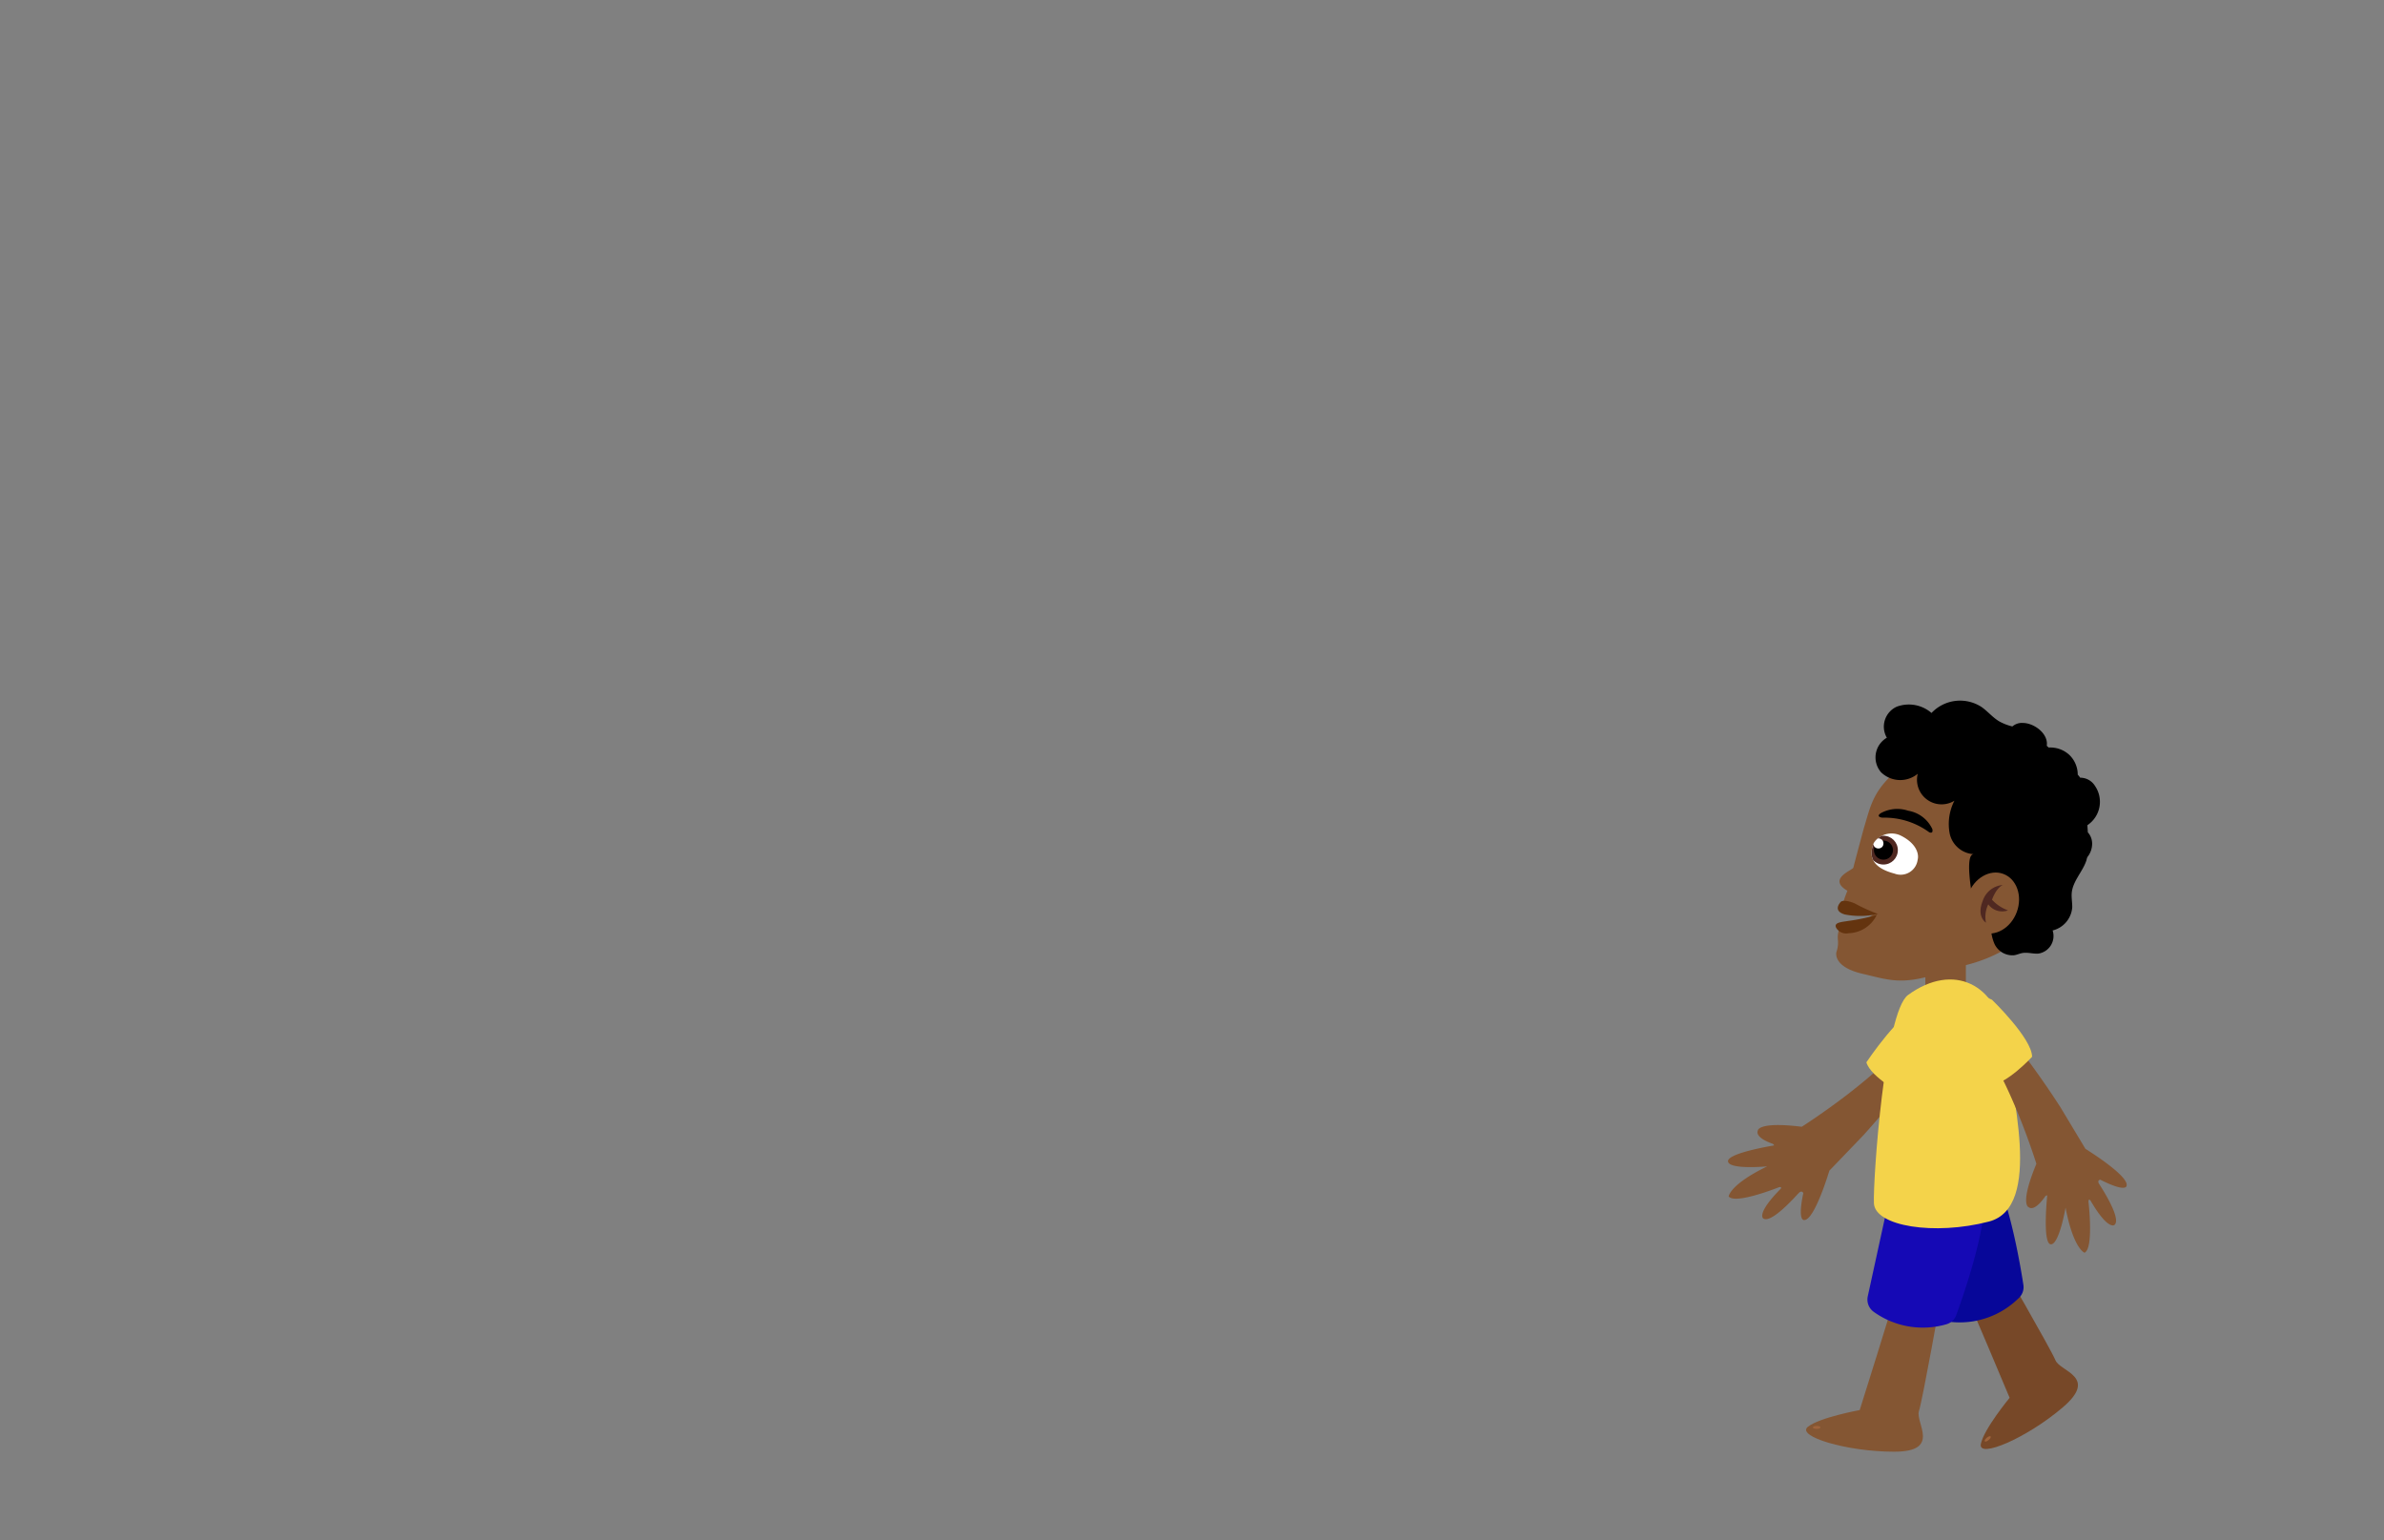 <svg xmlns="http://www.w3.org/2000/svg" xmlns:xlink="http://www.w3.org/1999/xlink" viewBox="0 0 260 168"><rect x="0" y="0" width="260" height="168" fill="#808080" stroke="none"/><defs><style>.cls-1{fill:#fff;}.cls-2{fill:#845633;}.cls-3{fill:#f4d34a;}.cls-4{fill:#774828;}.cls-5{fill:#9e633b;}.cls-6{fill:#070799;}.cls-7{fill:#1509b5;}.cls-8{fill:#64340f;}.cls-9{clip-path:url(#clip-path);}.cls-10{fill:#4f2821;}</style><clipPath id="clip-path"><path class="cls-1" d="M204.38,91.9a2.33,2.33,0,0,1,2.87-.79c1.73.84,2.06,2,1.89,2.66a1.87,1.87,0,0,1-2.52,1.51C204.83,94.81,203.53,93.86,204.38,91.9Z"/></clipPath></defs><g id="Layer_1" data-name="Layer 1"><rect class="cls-2" x="209.98" y="102.92" width="4.42" height="6.63"/><path class="cls-2" d="M212.51,111.77a97.63,97.63,0,0,1-9.31,12.07l-3.69,3.84s-1.58,5.32-2.71,5.38c0,0-.81.3-.13-2.94,0,0-.16-.35-.5,0s-3,3.38-3.87,2.77c0,0-.8-.5,1.9-3.23,0,0,.19-.27-.2-.17,0,0-4.75,1.91-5.47,1,0,0,.09-1.28,4.2-3.28,0,0-4.13.39-4.27-.53s5-1.75,5-1.75.07-.08-.17-.2c0,0-1.91-.61-1.58-1.43,0,0,0-1,4.79-.41,0,0,9.45-6,12.16-10.67,0,0,1.33-1.73,2.49-1.71C211.18,110.56,212.66,110.49,212.51,111.77Z"/><path class="cls-3" d="M212.73,112.56c.05-3.31-3.18-2.81-3.18-2.81-2.17.36-6,6.11-6,6.11.46,1.65,4.14,3.59,4.14,3.59,2-.48,4.86-5.85,4.86-5.85Z"/><path class="cls-4" d="M214.17,140.74c.28.45,5,11.71,5,11.71s-2.84,3.44-3.14,5.05,5-.65,8.93-4-.28-3.9-.79-5.14-6.28-11.21-6.28-11.21L214,140.42"/><ellipse class="cls-5" cx="216.78" cy="156.92" rx="0.41" ry="0.16" transform="translate(-50.1 176.72) rotate(-40.14)"/><path class="cls-6" d="M208.06,132.3,211.23,143a1.63,1.63,0,0,0,1.38,1.16,9.15,9.15,0,0,0,7.61-2.64,1.61,1.61,0,0,0,.45-1.4c-.39-2.52-1.74-10.39-3.94-13.5s-6.81,2.25-8.38,4.22A1.68,1.68,0,0,0,208.06,132.3Z"/><path class="cls-2" d="M206.57,141.62c-.08.53-3.75,12.17-3.75,12.17s-4.38.8-5.66,1.83,4.23,2.71,9.41,2.71,2.3-3.16,2.71-4.43,2.43-12.62,2.43-12.62h-5.06"/><ellipse class="cls-5" cx="198.13" cy="155.68" rx="0.41" ry="0.16"/><path class="cls-7" d="M206.07,130.52l-2.37,10.86a1.65,1.65,0,0,0,.64,1.69,9.2,9.2,0,0,0,7.94,1.36,1.61,1.61,0,0,0,1.07-1c.88-2.4,3.49-9.94,3.07-13.72s-7-1.32-9.38-.35A1.67,1.67,0,0,0,206.07,130.52Z"/><path class="cls-3" d="M208.09,108.52c-2.55,1.86-3.83,20.2-3.72,22.71s6.59,3.55,12.54,2,2.44-14.18,1.7-20S213.08,104.88,208.09,108.52Z"/><path class="cls-2" d="M215.46,108.61a98.31,98.31,0,0,1,9.24,12.13l2.74,4.56s4.72,2.91,4.49,4c0,0,.08.86-2.88-.64,0,0-.38.06-.11.48s2.47,3.8,1.66,4.46c0,0-.69.64-2.62-2.68,0,0-.21-.25-.21.15,0,0,.6,5.08-.43,5.56,0,0-1.21-.42-2.07-4.92,0,0-.7,4.09-1.62,4s-.38-5.31-.38-5.31-.07-.09-.24.11c0,0-1.09,1.68-1.79,1.15,0,0-1-.28.85-4.73,0,0-3.32-10.68-7.14-14.52,0,0-1.32-1.74-1-2.84C214,109.58,214.26,108.13,215.46,108.61Z"/><path class="cls-3" d="M216.28,108.6c-3.18-.91-3.54,2.33-3.54,2.33-.21,2.2,4.34,7.39,4.34,7.39,1.71,0,4.54-3.06,4.54-3.06,0-2-4.37-6.22-4.37-6.22Z"/><path class="cls-2" d="M201.48,97.15a17.27,17.27,0,0,0-.7,2.08s2.82.42,3.58.43c0,0-2.17,1.89-3.81,1.77a2.74,2.74,0,0,0-.1,1.16,3.12,3.12,0,0,1-.17,1.25s-.46,1.6,2.86,2.37,4.59,1.44,10.36-.77c0,0,7.17-1,10-7s1.34-10.08-2.14-13.48-5.16-2.78-5.16-2.78-5-1.41-8.48,1.19-3.67,4.44-4.46,7c0,0-1.08,4-1.13,4.26S199.23,95.84,201.48,97.15Z"/><path class="cls-8" d="M200.78,98.34s.32-.3,1.5.19a18.62,18.62,0,0,0,2.53,1.15,8.74,8.74,0,0,1-3.6.06C199.75,99.32,200.78,98.34,200.78,98.34Z"/><path class="cls-8" d="M204.68,99.78a3.5,3.5,0,0,1-3.05,2,1.27,1.27,0,0,1-1.32-.5c-.47-.7.61-.72,1.27-.84A20.08,20.08,0,0,0,204.68,99.78Z"/><path class="cls-1" d="M204.38,91.9a2.33,2.33,0,0,1,2.87-.79c1.73.84,2.06,2,1.89,2.66a1.87,1.87,0,0,1-2.52,1.51C204.83,94.81,203.53,93.86,204.38,91.9Z"/><g class="cls-9"><circle class="cls-10" cx="205.41" cy="92.72" r="1.57"/><circle cx="205.41" cy="92.72" r="1.04"/><circle class="cls-1" cx="204.86" cy="91.99" r="0.55"/></g><path d="M210.74,90.42a3.55,3.55,0,0,0-2.64-2,3.71,3.71,0,0,0-3,.28s-.57.36.18.48a8.26,8.26,0,0,1,5.12,1.59S210.87,91,210.74,90.42Z"/><path d="M226,98.93c0-.5-.09-1-.06-1.48.09-1.35,1.22-2.38,1.62-3.66,0-.1.06-.2.08-.3a2.34,2.34,0,0,0,.53-1.51,1.84,1.84,0,0,0-.47-1.2l-.05-.78a3.06,3.06,0,0,0,.84-4.27,1.89,1.89,0,0,0-1.62-.91,3.92,3.92,0,0,0-.27-.33,3,3,0,0,0-.89-2.13,3.05,3.05,0,0,0-2.28-.83l-.21-.19c.2-1.32-1.37-2.47-2.57-2.49a1.6,1.6,0,0,0-1.18.38,5.7,5.7,0,0,1-1.39-.53c-.75-.43-1.3-1.13-2-1.61a4.29,4.29,0,0,0-5.43.67,3.77,3.77,0,0,0-3.8-.68,2.39,2.39,0,0,0-1.07,3.38,2.48,2.48,0,0,0-.63,3.77,3,3,0,0,0,4,.16,2.68,2.68,0,0,0,4,2.94,5.55,5.55,0,0,0-.51,3.61,2.85,2.85,0,0,0,2.62,2.22c-1,0-.23,4.21-.14,4.8.21,1.43.58,2.14,2.06,2.55a4.63,4.63,0,0,0,.34,2.44,2.16,2.16,0,0,0,2,1.24c.38,0,.75-.22,1.13-.26.56-.07,1.12.12,1.68.07a1.94,1.94,0,0,0,1.53-2.52A2.81,2.81,0,0,0,226,98.93Z"/><ellipse class="cls-2" cx="217.3" cy="98.5" rx="3.39" ry="2.82" transform="translate(49.98 268.56) rotate(-69.85)"/><path class="cls-10" d="M218.43,96.52a2.51,2.51,0,0,0-2.19,1.73c-.71,1.74.35,2.38.35,2.38a3.19,3.19,0,0,1,.25-2,1.88,1.88,0,0,0,2.16.66,4.4,4.4,0,0,1-1.75-1.16S217.67,96.87,218.43,96.52Z"/></g></svg>